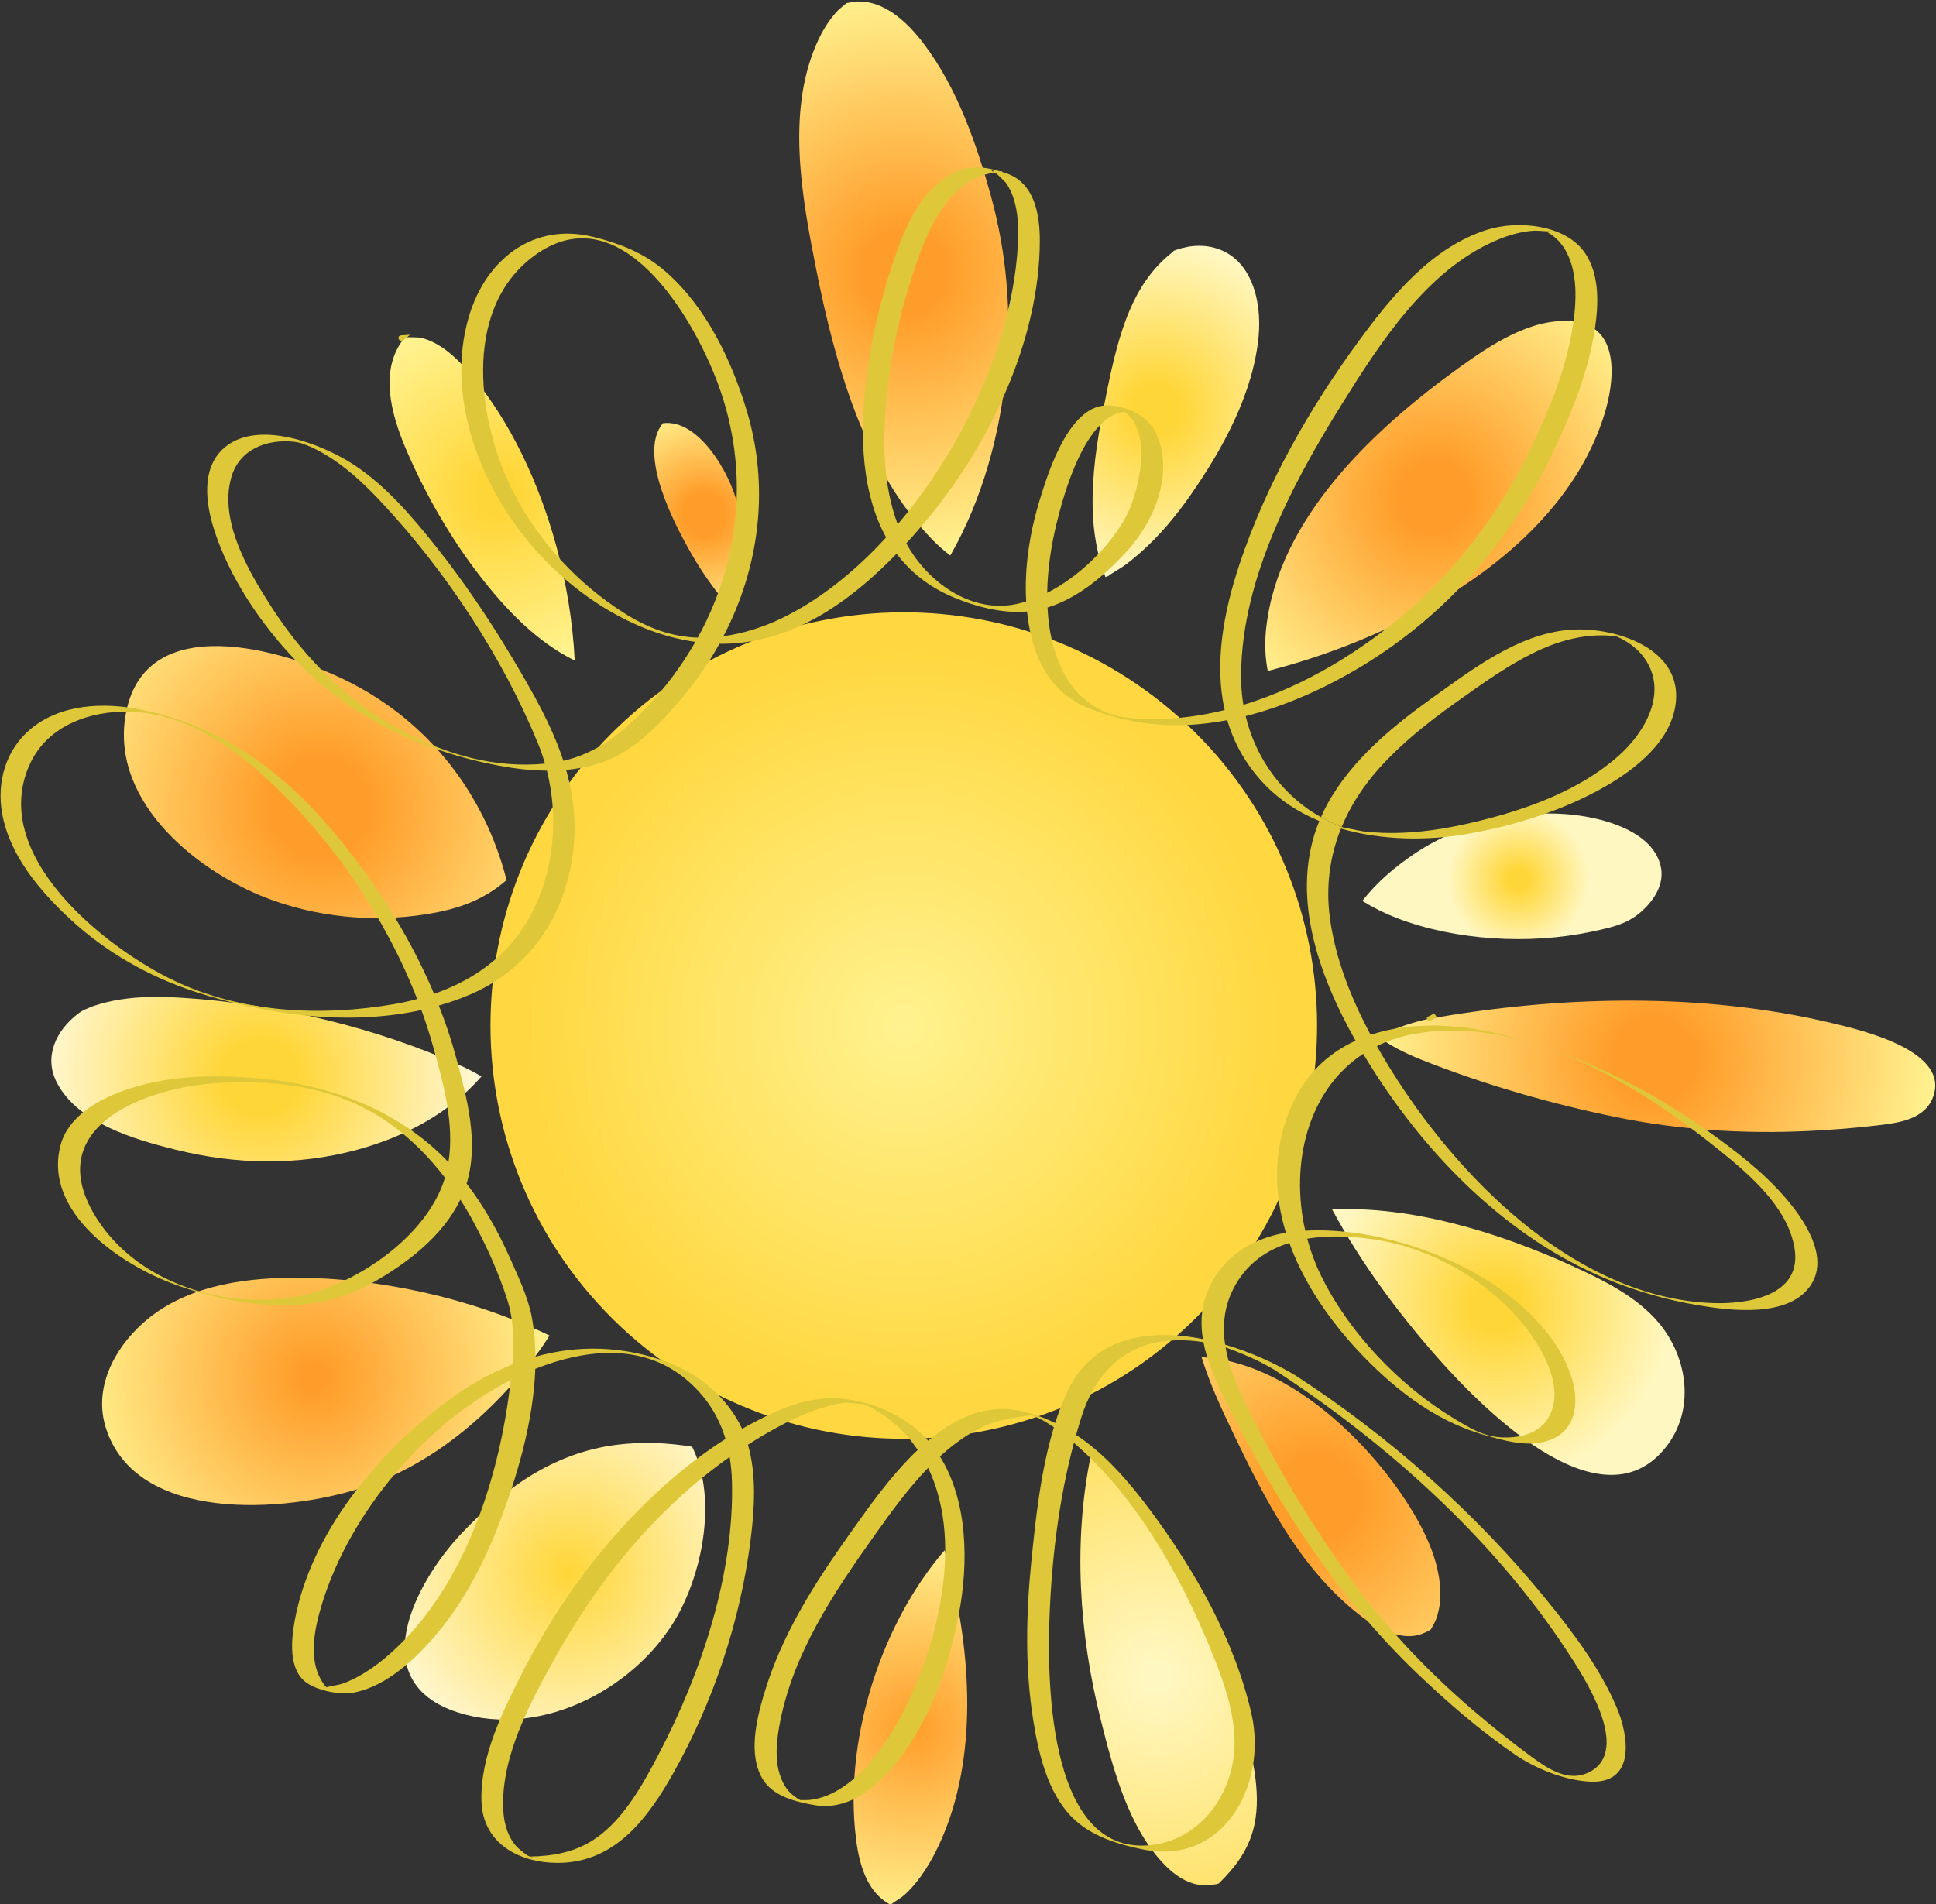 <svg version="1.2" baseProfile="tiny-ps" xmlns="http://www.w3.org/2000/svg" viewBox="0 0 862 848" width="862" height="848">
	<rect x="0" y="0" width="862" height="848" fill="#333333" stroke="none"/>
	<title>Layer 1</title>
	<defs>
		<radialGradient id="grd1" gradientUnits="userSpaceOnUse"  cx="402.407" cy="456.681" r="166.331">
			<stop offset="0" stop-color="#fff28f"  />
			<stop offset="1" stop-color="#ffd841"  />
		</radialGradient>
		<radialGradient id="grd2" gradientUnits="userSpaceOnUse"  cx="638.425" cy="221.44" r="108.859">
			<stop offset="0.15" stop-color="#ff9d2a"  />
			<stop offset="1" stop-color="#fff28f"  />
		</radialGradient>
		<radialGradient id="grd3" gradientUnits="userSpaceOnUse"  cx="313.468" cy="229.172" r="58.252">
			<stop offset="0.166" stop-color="#ff9d2a"  />
			<stop offset="0.835" stop-color="#fff28f"  />
		</radialGradient>
		<radialGradient id="grd4" gradientUnits="userSpaceOnUse"  cx="220.963" cy="220.236" r="92.776">
			<stop offset="0.096" stop-color="#ffd638"  />
			<stop offset="0.835" stop-color="#fff28f"  />
		</radialGradient>
		<radialGradient id="grd5" gradientUnits="userSpaceOnUse"  cx="402.575" cy="121.362" r="126.227">
			<stop offset="0.15" stop-color="#ff9d2a"  />
			<stop offset="1" stop-color="#fff28f"  />
		</radialGradient>
		<radialGradient id="grd6" gradientUnits="userSpaceOnUse"  cx="115.891" cy="479.926" r="108.057">
			<stop offset="0.15" stop-color="#ffd638"  />
			<stop offset="1" stop-color="#fffce8"  />
		</radialGradient>
		<radialGradient id="grd7" gradientUnits="userSpaceOnUse"  cx="142.61" cy="359.678" r="149.874">
			<stop offset="0.15" stop-color="#ff9d2a"  />
			<stop offset="0.835" stop-color="#fff28f"  />
		</radialGradient>
		<radialGradient id="grd8" gradientUnits="userSpaceOnUse"  cx="514.671" cy="182.404" r="108.988">
			<stop offset="0.096" stop-color="#ffd638"  />
			<stop offset="0.683" stop-color="#fff7c1"  />
		</radialGradient>
		<radialGradient id="grd9" gradientUnits="userSpaceOnUse"  cx="139.872" cy="613.344" r="106.6">
			<stop offset="0.059" stop-color="#ff9d2a"  />
			<stop offset="1" stop-color="#fff28f"  />
		</radialGradient>
		<radialGradient id="grd10" gradientUnits="userSpaceOnUse"  cx="666.425" cy="581.727" r="113.318">
			<stop offset="0.096" stop-color="#ffd638"  />
			<stop offset="0.683" stop-color="#fff7c1"  />
		</radialGradient>
		<radialGradient id="grd11" gradientUnits="userSpaceOnUse"  cx="586.249" cy="667.305" r="129.791">
			<stop offset="0.15" stop-color="#ff9d2a"  />
			<stop offset="1" stop-color="#fff28f"  />
		</radialGradient>
		<radialGradient id="grd12" gradientUnits="userSpaceOnUse"  cx="736.824" cy="471.465" r="124.346">
			<stop offset="0.15" stop-color="#ff9d2a"  />
			<stop offset="1" stop-color="#fff28f"  />
		</radialGradient>
		<radialGradient id="grd13" gradientUnits="userSpaceOnUse"  cx="676.028" cy="391.616" r="45.724">
			<stop offset="0.096" stop-color="#ffd638"  />
			<stop offset="0.683" stop-color="#fff7c1"  />
		</radialGradient>
		<radialGradient id="grd14" gradientUnits="userSpaceOnUse"  cx="253.204" cy="700.283" r="98.792">
			<stop offset="0" stop-color="#ffd638"  />
			<stop offset="1" stop-color="#fffce8"  />
		</radialGradient>
		<radialGradient id="grd15" gradientUnits="userSpaceOnUse"  cx="406.9" cy="770.048" r="85.887">
			<stop offset="0" stop-color="#ff9d2a"  />
			<stop offset="1" stop-color="#fff28f"  />
		</radialGradient>
		<radialGradient id="grd16" gradientUnits="userSpaceOnUse"  cx="514.681" cy="746.711" r="205.84">
			<stop offset="0.027" stop-color="#fff7c1"  />
			<stop offset="0.754" stop-color="#ffd638"  />
		</radialGradient>
	</defs>
	<style>
		tspan { white-space:pre }
		.shp0 { fill: url(#grd1) } 
		.shp1 { fill: url(#grd2) } 
		.shp2 { fill: url(#grd3) } 
		.shp3 { fill: url(#grd4) } 
		.shp4 { fill: url(#grd5) } 
		.shp5 { fill: url(#grd6) } 
		.shp6 { fill: url(#grd7) } 
		.shp7 { fill: #de8b2c;stroke: #dec83a;stroke-width: 2 } 
		.shp8 { fill: url(#grd8) } 
		.shp9 { fill: url(#grd9) } 
		.shp10 { fill: url(#grd10) } 
		.shp11 { fill: url(#grd11) } 
		.shp12 { fill: url(#grd12) } 
		.shp13 { fill: url(#grd13) } 
		.shp14 { fill: url(#grd14) } 
		.shp15 { fill: url(#grd15) } 
		.shp16 { fill: url(#grd16) } 
		.shp17 { fill: #dec83a } 
	</style>
	<g id="Layer 1">
		<g id="&lt;Group&gt;">
			<path id="&lt;Path&gt;" class="shp0" d="M536.26 582.96C466.51 656.89 350.05 660.28 276.12 590.53C202.2 520.79 198.81 404.32 268.56 330.4C338.3 256.47 454.76 253.09 528.69 322.83C602.61 392.57 606 509.04 536.26 582.96Z" />
			<path id="&lt;Path&gt;" class="shp1" d="M581.48 293.9C634.48 277.09 696.24 241.31 714.14 185.2C718.97 170.06 721.86 145.25 700.23 143.11C681.92 141.3 663.7 153.6 649.54 163.81C611.72 191.05 569.34 230.66 563.8 279.38C563.01 286.3 563.3 292.76 564.46 298.77C570.23 297.3 575.93 295.66 581.48 293.9Z" />
			<path id="&lt;Path&gt;" class="shp2" d="M328.11 223.87C325.38 211.77 311.36 186.35 295.14 188.47C283.76 202.17 300.63 233.9 307.28 245.62C312.13 254.16 318.16 263.02 325.29 270.82C330.66 255.99 331.32 238.03 328.11 223.87Z" />
			<path id="&lt;Path&gt;" class="shp3" d="M209.43 166.52C203.65 159.71 196.12 152.33 187.06 150.34C186.61 150.25 182.79 150.13 180.36 150.2C180.36 150.2 180.36 150.21 180.36 150.21C179.58 151.32 178.65 152.28 177.93 153.46C168.83 168.27 175.4 187.88 181.75 202.29C190.33 221.76 201.19 240.46 214.28 257.25C225.55 271.69 239.19 285.94 255.89 294.15C255.02 276.39 251.98 258.78 247.62 242.88C240.21 215.87 227.65 187.99 209.43 166.52Z" />
			<path id="&lt;Path&gt;" class="shp4" d="M448.03 164.66C450.41 138.92 448.18 112.77 441.35 87.83C434.9 64.26 426.24 39.25 411.33 19.54C404.13 10.02 393.37 -0.46 380.37 0.76C379.21 0.87 378.07 1.27 376.93 1.38C375.41 2.65 373.36 4.34 373.06 4.66C368.87 9.05 365.77 14.41 363.38 19.96C350.17 50.6 357.13 88.38 363.39 119.81C371.68 161.45 384.93 209.85 415.71 240.91C418.03 243.25 420.52 245.39 423.12 247.38C437.54 222.2 445.43 192.65 448.03 164.66Z" />
			<path id="&lt;Path&gt;" class="shp5" d="M81.47 444.35C72.17 443.75 62.7 443.63 53.47 445.1C49.41 445.75 45.39 446.7 41.49 448.03C40.82 448.26 38.64 449.21 37.11 449.85C36.18 450.43 35.18 451.07 34.76 451.39C25.08 458.76 19.3 470.49 25.32 482.11C34.66 500.15 60.08 507.48 78.1 511.94C104.87 518.58 132.2 519.24 158.94 512.01C180.03 506.3 199.89 495.91 214.38 479.35C211.71 477.77 208.99 476.31 206.2 475.03C168.01 457.61 123.28 447.03 81.47 444.35Z" />
			<path id="&lt;Path&gt;" class="shp6" d="M154.76 303.35C126.12 289.07 63.96 270.84 55.89 318.6C49.23 358.02 89.35 389.65 122.01 401.11C144.99 409.17 170.27 410.93 194.18 406.33C206.26 404 216.55 399.8 225.55 391.89C215.86 354.04 191.33 321.58 154.76 303.35Z" />
			<path id="&lt;Path&gt;" class="shp7" d="M178.36 150.49C178.6 150.97 179.12 150.73 179.69 150.23C178.84 150.28 178.29 150.36 178.36 150.49Z" />
			<path id="&lt;Path&gt;" class="shp8" d="M500.44 251.99C502.86 250.23 505.18 248.34 507.43 246.37C516.17 238.72 523.66 229.71 530.28 220.19C544.59 199.61 558.1 174.9 560.41 149.59C561.86 133.73 557.11 113.61 539.05 109.96C535.59 109.26 531.97 109.33 528.51 109.98C526.93 110.28 525.33 110.69 523.82 111.25C521.68 112.06 523.81 110.9 521.06 113.12C512.82 119.76 506.94 128.73 502.87 138.43C497.02 152.37 494.09 168 491.15 182.77C488.3 197.11 486.18 211.78 486.51 226.43C486.75 237.21 488.62 247.48 492.21 256.99C492.74 256.77 493.27 256.55 493.78 256.32C492.98 256.51 499.12 252.95 500.44 251.99Z" />
			<path id="&lt;Path&gt;" class="shp9" d="M130.27 569C105.76 569.11 81.07 573.53 63.54 589.27C50.59 600.91 41.55 618.41 47.16 635.95C60.85 678.73 127.53 673.3 160.36 662.78C192.07 652.62 218.86 629.74 238.73 603.41C240.84 600.6 242.82 597.69 244.68 594.71C209.46 577.87 168.29 568.83 130.27 569Z" />
			<path id="&lt;Path&gt;" class="shp10" d="M741.61 644.58C754.82 628.06 751.66 604.64 738.53 589.01C728.63 577.24 713.28 569.74 699.55 563.5C667.66 549.02 628.96 536.89 593.12 538.57C605.61 561.8 621.87 583.8 639.04 603.4C657.89 624.91 712.09 681.5 741.61 644.58Z" />
			<path id="&lt;Path&gt;" class="shp11" d="M603.96 718.07C609.49 722.53 615.91 726.83 623.01 728.16C625.85 728.7 628.78 728.78 631.6 728.07C633.15 727.68 634.49 726.97 635.93 726.33C636.31 726.17 636.74 725.85 637.15 725.51C637.73 724.4 638.68 722.75 638.92 722.23C639.76 720.32 640.33 718.31 640.73 716.26C641.47 712.43 641.45 708.5 641.01 704.63C639.75 693.76 635.06 683.38 629.54 674.06C611.31 643.31 574.03 606.43 535 604.35C538.64 616.26 544.04 627.75 549.34 638.79C563.23 667.69 578.45 697.49 603.96 718.07Z" />
			<path id="&lt;Path&gt;" class="shp12" d="M719.64 497.47C747.71 503.2 776.45 505 805.04 503.64C815.43 503.15 825.85 502.34 836.18 501.1C845.42 499.99 856.98 498.53 860.7 488.48C868.3 467.93 828.97 458.77 815.7 455.6C757.58 441.74 693.94 443.35 635.46 453.84C629.03 455.25 622.7 457.44 616.61 459.91C615.47 460.37 614.36 460.86 613.24 461.35C618.9 465.62 625.55 468.97 632.54 471.76C660.21 482.79 690.49 491.52 719.64 497.47Z" />
			<path id="&lt;Path&gt;" class="shp13" d="M708.33 414.95C719.69 412.56 726.53 410.98 733.71 403.04C737.99 398.31 740.89 392.2 739.42 385.74C736.06 371.04 716.66 365.18 703.85 363.29C678.83 359.6 650.85 366.02 629.94 380.07C621.53 385.71 612.98 392.83 606.59 401.19C611.44 404.19 616.57 406.75 621.89 408.8C648.14 418.87 680.87 420.71 708.33 414.95Z" />
			<path id="&lt;Path&gt;" class="shp7" d="M639.1 452.04C637.93 452.84 636.74 453.56 635.46 453.84C636.73 453.61 637.92 452.87 639.1 452.04Z" />
			<path id="&lt;Path&gt;" class="shp14" d="M205.61 682.72C184.68 704.81 161.62 749.03 203.94 762.57C241.72 774.65 285.53 750.8 302.89 717.21C313.09 697.48 318.27 668.52 309.59 647.38C309.14 646.31 308.65 645.26 308.14 644.23C297.09 642.41 285.84 641.97 274.68 643.36C246.75 646.84 224.62 662.66 205.61 682.72Z" />
			<path id="&lt;Path&gt;" class="shp15" d="M380.64 814.17C381.74 826.39 384.42 841.51 396.06 847.93C396.19 848.01 396.4 848.06 396.63 848.11C398.68 846.46 401.14 845.3 403.13 843.44C409.9 837.11 414.89 828.62 418.67 820.24C435.54 782.89 432.48 736.37 422.5 697.57C421.89 695.22 421.25 692.8 420.57 690.36C392.4 723.09 376.86 772.47 380.64 814.17Z" />
			<path id="&lt;Path&gt;" class="shp16" d="M518.87 830.74C522.96 834.87 528.02 838.4 533.87 839.33C536.51 839.75 538.88 839.34 541.49 839.06C541.6 839.05 542.08 838.91 542.63 838.74C550.23 831.32 556.19 823.36 558.5 812.69C561.76 797.66 557.25 780.4 553.22 765.96C542.28 726.73 522.85 684.52 493.85 655.28C491.23 652.64 488.51 650.25 485.69 648.09C477.76 686.79 480.49 727.59 490.07 765.68C495.57 787.59 502.41 814.13 518.87 830.74Z" />
			<path id="&lt;Path&gt;" class="shp17" d="M614.16 342.02C623.95 331.11 635.54 321.88 647.44 313.38C659.69 304.62 672.53 295.23 686.33 289.08C695.94 284.8 706.37 282.29 716.92 283.08C720.44 283.35 718.1 282.74 720.21 283.62C721.7 284.23 723.14 285.04 724.5 285.9C727.47 287.79 730.15 290.22 732.2 293.1C742.86 308.13 732.55 326.04 720.63 336.61C701.62 353.48 674.85 362.23 650.34 367.44C638.99 369.85 627.36 371.28 615.76 370.88C612.77 370.78 609.78 370.56 606.82 370.19C605.2 369.98 598.28 368.37 599 368.79C599.4 368.92 599.8 369.1 600.21 369.23C599.49 369 599.13 368.86 599 368.79C598.46 368.6 597.93 368.4 597.4 368.2C597.29 368.46 597.17 368.72 597.06 368.98C615.46 374.34 635.91 374.43 653.69 371.31C674.38 367.68 695.67 360.99 713.99 350.64C728.03 342.7 744.4 330.02 746.18 312.64C748.7 288.07 717.78 278.68 698.22 280.5C675.59 282.61 655.64 297.98 637.79 310.73C619.9 323.53 601.89 338.33 591.1 357.89C590 359.87 589.04 361.87 588.16 363.88C591.13 365.56 594.22 367 597.4 368.2C601.28 358.81 606.96 350.04 614.16 342.02Z" />
			<path id="&lt;Compound Path&gt;" fill-rule="evenodd" class="shp17" d="M509.04 823.59C497.77 821.35 485.71 817.63 477.43 809.34C466.28 798.17 462.33 780.55 459.97 765.55C456.34 742.37 456.85 718.55 459.2 695.28C461.14 676.11 463.42 654.78 469.24 635.58C467.21 634.17 465.11 632.85 462.91 631.7C462.11 631.28 460.36 630.81 459.4 630.21C449.49 631.51 441.41 632.69 432.5 638.02C427.46 641.05 422.82 644.63 418.49 648.56C430.96 668.43 431.33 696.13 426.86 719.1C422.43 741.89 414.38 765.24 400.05 783.79C391.17 795.28 378.19 806.48 362.67 803.83C354.35 802.41 344.12 799.88 339.53 792.18C333.13 781.42 336.71 766.25 339.96 755.1C347.82 728.2 362.55 705.23 378.6 682.67C386.39 671.72 396.53 657.11 408.62 645.66C405.94 641.72 402.8 638.03 399.09 634.68C396.31 632.17 393.28 629.94 390.05 628.05C388.43 627.1 386.77 626.23 385.05 625.48C384.97 625.44 384.86 625.41 384.77 625.37C382.28 625.26 377.12 624.53 376.07 624.64C374.47 624.79 372.89 625.13 371.33 625.49C359.59 628.2 348.39 634.02 338.12 640.16C336.4 641.19 334.72 642.27 333.03 643.35C336.91 656.9 335.93 671.99 334.2 685.73C329.7 721.63 317.56 758.03 299.81 789.55C288.77 809.15 274.43 828.75 249.92 829.52C232.11 830.08 214.91 821.41 214.36 802C213.8 782.24 223.7 762.26 232.42 745.15C243.03 724.35 255.89 704.64 271.08 686.89C286.02 669.46 303.45 653.27 323.03 640.77C319.95 630.54 314.27 621.49 305.18 613.99C287.1 599.09 263.9 600.4 242.47 608C241.09 608.49 239.72 609.01 238.34 609.56C237.49 633.34 230 658.33 222.01 679.02C215.33 696.3 206.59 713.14 194.64 727.39C185.49 738.29 172.36 750.81 157.81 753.65C151.63 754.86 142.13 753.06 136.81 749.54C128.22 743.84 129.67 730.13 131.26 721.51C138.42 682.64 167.95 647.33 198.69 624.27C208.04 617.25 217.9 611.61 228.13 607.59C228.91 597.81 228.75 587.77 225.86 578.75C222.12 567.09 216.91 555.44 211.13 544.68C209.21 541.11 207.15 537.61 204.96 534.2C197.07 550.65 180.79 562.92 165.32 571.54C138.26 586.62 105.86 582.07 77.91 571.99C54.33 563.49 18.87 539.98 27 509.82C30.31 497.54 42.86 490.19 53.97 486.05C73.6 478.75 95.58 478.37 116.18 480.28C147.58 483.19 177.81 494.5 199.67 517.53C202.46 500.29 197.27 481.85 192.68 465.47C191.21 460.22 189.51 454.98 187.62 449.77C154.55 457.05 117.94 451.83 86.64 441.55C66.15 434.82 47.06 423.95 31.23 409.28C17.78 396.81 4.32 380.93 0.97 362.36C-1.55 348.39 2.53 333.87 13.64 324.63C27 313.51 45.86 312.69 62.2 315.89C96.59 322.62 123.65 341.58 146.35 367.97C165.21 389.88 181.83 415.41 193.28 442.57C208.09 437.41 221.53 428.86 231 415.9C245.87 395.54 249.64 367.64 243.5 343.18C236.23 343.12 228.95 342.25 222.04 340.94C188.08 334.52 155.91 319.37 131.78 294.24C116.16 277.96 101.89 256.91 95.13 235.2C91.63 223.97 89.65 208.94 99.21 199.98C113.94 186.15 143.42 197.65 157.64 207.01C171.81 216.35 183.31 229.83 193.8 242.99C206.44 258.86 217.84 275.76 228.22 293.18C236.95 307.83 245.6 322.81 250.84 338.79C265.68 335.41 276.94 326.47 287.62 315.29C296.25 306.25 303.61 296.35 309.6 285.83C281.46 281.87 255.04 264.23 237.05 243.36C213.79 216.38 198.33 176.86 208.68 141.3C216.17 115.58 237.43 98.74 264.45 105.56C276.35 108.57 287.02 112.75 296.41 120.98C314.34 136.68 325.56 160.09 332.38 182.52C342.82 216.85 338.17 252.51 322.12 283.3C331.17 282.07 339.97 279.23 348.19 275.25C365.31 266.95 380.97 254.16 394.55 239.32C383.82 219.91 382.83 194.8 385.37 171.69C387.41 153.19 391.62 134.87 397.51 117.22C402.35 102.71 408.56 87 422.05 78.39C429.74 73.49 437.17 73.86 445.2 76.25C446.15 76.14 446.68 76.1 445.92 76.47C446.68 76.71 447.44 76.95 448.21 77.22C460.64 81.54 463 95.51 462.97 107.24C462.87 150.95 441.1 196.81 413.81 230.08C410.55 234.05 407.12 238.05 403.53 241.97C413.01 259.32 432.38 273.24 452.55 268.98C454.01 268.67 455.46 268.27 456.91 267.82C456.01 252.53 458.57 236.84 462.99 222.45C466.91 209.7 476.26 179.75 493.67 180.53C502.34 180.91 511.26 185.18 514.86 193.2C522.83 210.96 513.92 232.22 501.71 245.52C492.08 256 480.26 266.27 466.39 270.53C466.94 281.46 469.31 292.14 474.58 301.36C478.7 308.6 484.7 313.77 492.26 317.15C494.8 318.29 500.63 319.34 494.77 318.42C497.21 318.8 499.62 319.33 502.08 319.62C505.94 320.08 509.83 320.26 513.72 320.24C524.34 320.18 534.91 318.75 545.29 316.19C540.59 295.32 544.81 272.54 551.87 251.31C563.76 215.57 583.01 181.81 605.24 151.53C619.94 131.51 637.43 110.24 661.96 102.36C675.58 97.99 697.27 99.84 705.92 112.95C712.23 122.52 711.76 135.45 710.15 146.29C707.17 166.41 699.02 185.79 690.19 203.97C671.69 242.07 643 274.38 606.73 296.4C590.99 305.95 573.14 314.22 554.63 318.89C558.56 335.3 568.16 350.16 582.15 360.12C584.07 361.49 586.09 362.72 588.16 363.88C591.13 365.56 594.22 367 597.4 368.2C597.29 368.46 597.17 368.72 597.06 368.98C592.09 381.36 590.23 394.79 592.16 408.97C594.61 427.01 601.55 444.52 610.27 460.81C627.99 454.92 648.85 455.81 667.81 460.45C701.35 468.66 732.11 483.6 760.25 503.56C772.57 512.3 784.95 521.79 794.86 533.28C803.03 542.74 814.65 559.48 806.3 572.2C796.57 587.01 770.5 583.66 755.97 581.22C742.02 578.89 727.8 574.76 714.78 569.3C671.38 551.1 635.83 515.17 611 475.85C609.64 473.7 608.29 471.51 606.96 469.28C582.29 485.39 574.36 518.13 581.16 548.03C611.45 546.39 647.5 558.32 670.97 576.21C683.21 585.54 694.82 598.1 699.64 613.04C702.77 622.74 702.58 634.81 692.45 640.17C682.51 645.42 670.61 641.76 660.53 638.88C642.54 633.73 627.06 623.11 613.52 610.37C596.89 594.71 581.82 575.05 574.07 553.49C565.11 556.28 557.12 561.34 551.52 569.83C545.34 579.19 544.03 588.98 545.48 598.77C556.9 602.13 567.8 607.09 576.67 612.39C618.69 639.72 657.14 673.72 688.77 712.64C700.56 727.15 712.34 742.85 719.75 760.14C725.33 773.16 728.25 794.42 707.96 793.38C696.56 792.8 683.63 787.56 674.43 781.24C658.89 770.56 644.28 757.89 630.68 744.87C594.39 710.12 566.75 666.46 544.62 621.55C540.93 614.07 537.4 605.97 535.83 597.67C534.7 597.51 533.57 597.32 532.43 597.2C526.02 596.54 519.45 596.66 513.16 598.17C496.82 602.09 486.59 615.11 481.64 630.6C480.76 633.36 479.94 636.15 479.14 638.96C492.14 647.58 502.7 659.82 512.34 672.79C532.06 699.34 549.94 730.87 557.26 763.4C564.24 794.4 545.16 830.77 509.04 823.59ZM545.69 600.01C546.9 607.01 549.45 613.99 552.64 620.82C565.25 647.8 581.35 674.9 598.52 699.19C615.05 722.58 634.77 743.57 656.54 762.15C664.45 768.91 672.6 775.45 680.97 781.62C688.47 787.14 697.9 793.99 707.49 789.21C727.1 779.44 704.7 745.83 697.2 734.44C664.32 684.54 616.84 642.14 567.03 609.75C568.12 610.46 569.49 610.73 570.91 610.94C569.52 610.72 568.16 610.43 567.03 609.75C561.38 606.38 555.26 603.64 549.13 601.27C548 600.83 546.84 600.42 545.69 600.01ZM582.04 551.61C583.52 557.12 585.5 562.5 587.98 567.63C600.22 592.95 622.81 616.7 646.77 631.29C656.69 637.33 662.75 640.86 673.42 639.99C679.78 639.48 686.08 637.01 689.43 631.29C697.04 618.28 686.91 600.72 678.87 590.57C663.16 570.76 638.38 556.28 613.51 552.2C603.52 550.56 592.42 549.9 582.04 551.61ZM613.05 465.84C615.98 471.03 619.07 476.08 622.23 480.98C652.43 527.67 703.24 577.8 762.08 580.26C777.96 580.92 802.64 577.17 799 555.74C795.92 537.6 779.25 523.28 765.67 512.3C729.42 483.01 680.03 452.59 631.57 460.09C624.69 461.16 618.54 463.14 613.05 465.84ZM553.61 313.89C581.37 305.41 607.35 289.28 628.4 270.65C647.76 253.52 664.04 232.93 676.13 210.08C687.57 188.48 698.39 164.33 701.01 139.76C702.28 127.88 701.61 112.87 691.3 104.87C690.38 104.16 689.28 103.67 688.37 102.97C686.39 102.85 683.74 102.68 683.3 102.71C677.24 103.03 671.31 104.82 665.77 107.23C635.17 120.52 614.37 152.82 597.42 180.02C574.96 216.04 551.47 260.39 552.65 304.1C552.74 307.4 553.08 310.66 553.61 313.89ZM690.58 103.07C690.57 103.1 689.64 103.04 688.44 102.97C689.34 103.44 690.28 103.72 690.58 103.07ZM466.26 264C480.33 256.86 493.1 244.23 500.46 231.71C506.75 221.02 513.94 192.89 500.67 183.33C482.99 185.53 473.56 220.2 470.39 233.3C468.07 242.85 466.4 253.43 466.26 264ZM442.7 76.42C442.05 75.87 441.59 75.55 441.54 75.69C441.4 76.21 441.94 76.39 442.7 76.42ZM399.7 233.49C411.23 219.94 421.07 205.04 428.78 190.45C441.87 165.7 451.8 136.78 453.22 108.65C453.67 99.73 453.24 89.2 447.99 81.54C447.73 81.17 445.03 78.47 443.21 76.86C443.2 76.86 443.2 76.86 443.2 76.86C441.87 77.14 440.54 77.21 439.21 77.57C422.43 82.13 413.79 100.92 408.55 115.78C401.48 135.84 396.59 156.9 394.64 178.1C392.96 196.35 393.15 216.07 399.7 233.49ZM310.67 283.95C329.52 249.73 333.87 209.27 319.69 170.95C308.59 140.94 275.77 85.09 237.19 114.38C205.34 138.55 212.93 189.07 228.89 219.78C240.13 241.4 257.34 259.99 277.92 273C288.32 279.57 298.69 283.56 310.67 283.95ZM242.65 340.06C241.79 337.08 240.81 334.15 239.65 331.31C223.74 292.47 198.38 254.13 169.74 223.55C163.36 216.74 156.55 210.17 148.81 204.93C145.41 202.62 141.83 200.56 138.08 198.86C137.43 198.57 135.19 197.77 133.64 197.19C132.56 196.98 131.4 196.75 130.88 196.7C118.77 195.44 106.53 200.04 102.96 212.63C97.42 232.17 110.93 254.92 121 270.51C135.97 293.67 155.44 312.87 179.88 325.9C199.16 336.18 220.75 342.2 242.65 340.06ZM185.75 444.88C171.62 408.49 147.79 373.73 119.97 347.82C102.03 331.11 81.01 317.43 57.45 316.91C40.04 316.52 21.48 323.08 13.56 339.71C-5.75 380.27 46.56 421.97 77.69 436.77C107.76 451.07 142.95 452.74 175.46 447.15C178.92 446.55 182.36 445.79 185.75 444.88ZM198.1 524.42C191.29 515.53 183.4 507.51 174.32 500.88C151.58 484.3 124.61 480.67 97.02 482.28C66.64 484.05 19.56 500.5 41.14 539.34C60.4 574.01 108.66 586.62 144.31 574.02C165.26 566.63 188.86 549.06 197 527.71C197.42 526.62 197.77 525.52 198.1 524.42ZM147.21 752.39C147.48 752.57 147.68 752.74 147.74 752.9C147.66 752.67 147.46 752.51 147.21 752.39ZM227.44 614.51C188.95 634.09 155.83 673.87 143.48 713.88C139.87 725.6 136.6 740.6 144.92 750.97C145.02 751.09 145.19 751.22 145.39 751.35C147.91 750.6 150.62 750.47 153.17 749.5C161.84 746.22 169.68 740.25 176.36 733.94C206.15 705.79 220.99 661.59 226.48 621.92C226.82 619.5 227.15 617.03 227.44 614.51ZM236.39 826.99C237.07 827.32 237.71 827.62 237.71 827.61C237.8 827.31 237.17 827.12 236.39 826.99ZM324.87 648.8C292.6 671.58 266.65 703.19 247.56 737.5C236.57 757.24 223.39 781.27 224.01 804.64C224.16 810.46 225.43 816.49 229.06 821.18C230.7 823.29 232.7 824.61 234.8 826.2C234.88 826.26 235.33 826.49 235.85 826.74C246.46 826.54 256.26 824.81 265.25 818.62C277.91 809.89 286.45 794.23 293.4 780.95C312.29 744.86 327.02 700.79 325.9 659.62C325.8 655.91 325.46 652.3 324.87 648.8ZM413.23 653.66C404.56 662.6 397.11 672.87 390 682.84C371.39 708.96 352.63 736.67 346.93 768.95C345.69 775.94 345.02 783.64 347.28 790.5C348.19 793.25 349.53 795.85 351.51 797.98C352.6 799.15 353.87 799.98 355.12 800.94C355.45 801.18 355.94 801.41 356.43 801.6C357.68 801.58 359.59 801.62 360.16 801.56C362.24 801.38 364.28 800.91 366.26 800.27C369.97 799.08 373.41 797.16 376.58 794.9C385.49 788.55 392.32 779.44 397.82 770.1C415.95 739.3 430.26 688.84 413.23 653.66ZM469.82 633.66C471.26 629.14 472.9 624.75 474.79 620.55C486.11 595.36 511.08 591.39 535.6 596.31C534.58 590.05 534.72 583.7 536.8 577.42C542.25 560.97 556.3 551.71 572.55 548.92C567.29 531.79 566.78 513.58 573.85 495.3C579.96 479.51 590.64 469.35 603.57 463.43C586.74 433.64 574.21 397.9 587.41 365.6C578 361.68 569.42 356.12 562.41 348.61C554.44 340.07 549.34 330.63 546.44 320.69C535.21 322.83 523.83 323.58 512.59 322.37C503.49 321.38 493.99 318.97 485.44 315.68C470.8 310.04 462.6 298.28 459.1 283.22C458.26 279.64 457.67 275.99 457.28 272.31C446.22 273.31 433.89 270.02 423.87 265.7C413.19 261.1 405.16 254.5 399.21 246.57C380.43 266.03 357.48 282.91 330.66 286.12C327.21 286.54 323.76 286.71 320.32 286.67C315.75 294.9 310.38 302.76 304.24 310.12C295.03 321.17 283.63 333.39 269.96 338.77C264.26 341.01 258.22 342.28 252.07 342.84C254.61 351.68 256.05 360.82 255.81 370.4C255 401.78 239.25 429.87 209.81 442.65C205.12 444.69 200.3 446.39 195.39 447.8C198.39 455.42 201 463.15 203.1 470.97C207.83 488.56 213.17 508.1 208.02 526.21C207.94 526.49 207.83 526.76 207.75 527.04C215.51 537.18 221.81 548.41 226.99 560.07C230.7 568.41 235.06 577.44 236.77 586.46C237.85 592.18 238.36 598.11 238.41 604.14C257.35 598.85 277.33 599.17 297.44 606.66C311.37 611.85 324.1 622.6 330.42 636.28C335.37 633.45 340.44 630.84 345.63 628.53C358.18 622.95 369.28 621.3 381.3 623.8C380.98 623.59 381.25 623.69 381.81 623.92C385.52 624.72 389.31 625.91 393.27 627.51C401.53 630.86 408.08 635.69 413.24 641.54C425.34 631.39 439.21 624.94 454.51 628.32C455.92 628.64 457.29 629 458.65 629.39C458.75 629.42 458.85 629.44 458.95 629.47C462.76 630.57 466.36 632 469.82 633.66ZM513.82 821.45C534.75 818.45 548.49 799.22 549.61 778.85C550.46 763.48 544.4 747.5 538.66 733.56C525.33 701.17 505.44 665.84 478.16 642.52C471.36 668.01 468.15 695.17 467.25 721.22C466.26 749.8 467.02 828.15 513.82 821.45Z" />
			<path id="&lt;Path&gt;" class="shp17" d="M493.78 256.32C493.93 256.28 494.28 256.14 494.97 255.81C494.58 256 494.17 256.14 493.78 256.32Z" />
		</g>
	</g>
</svg>